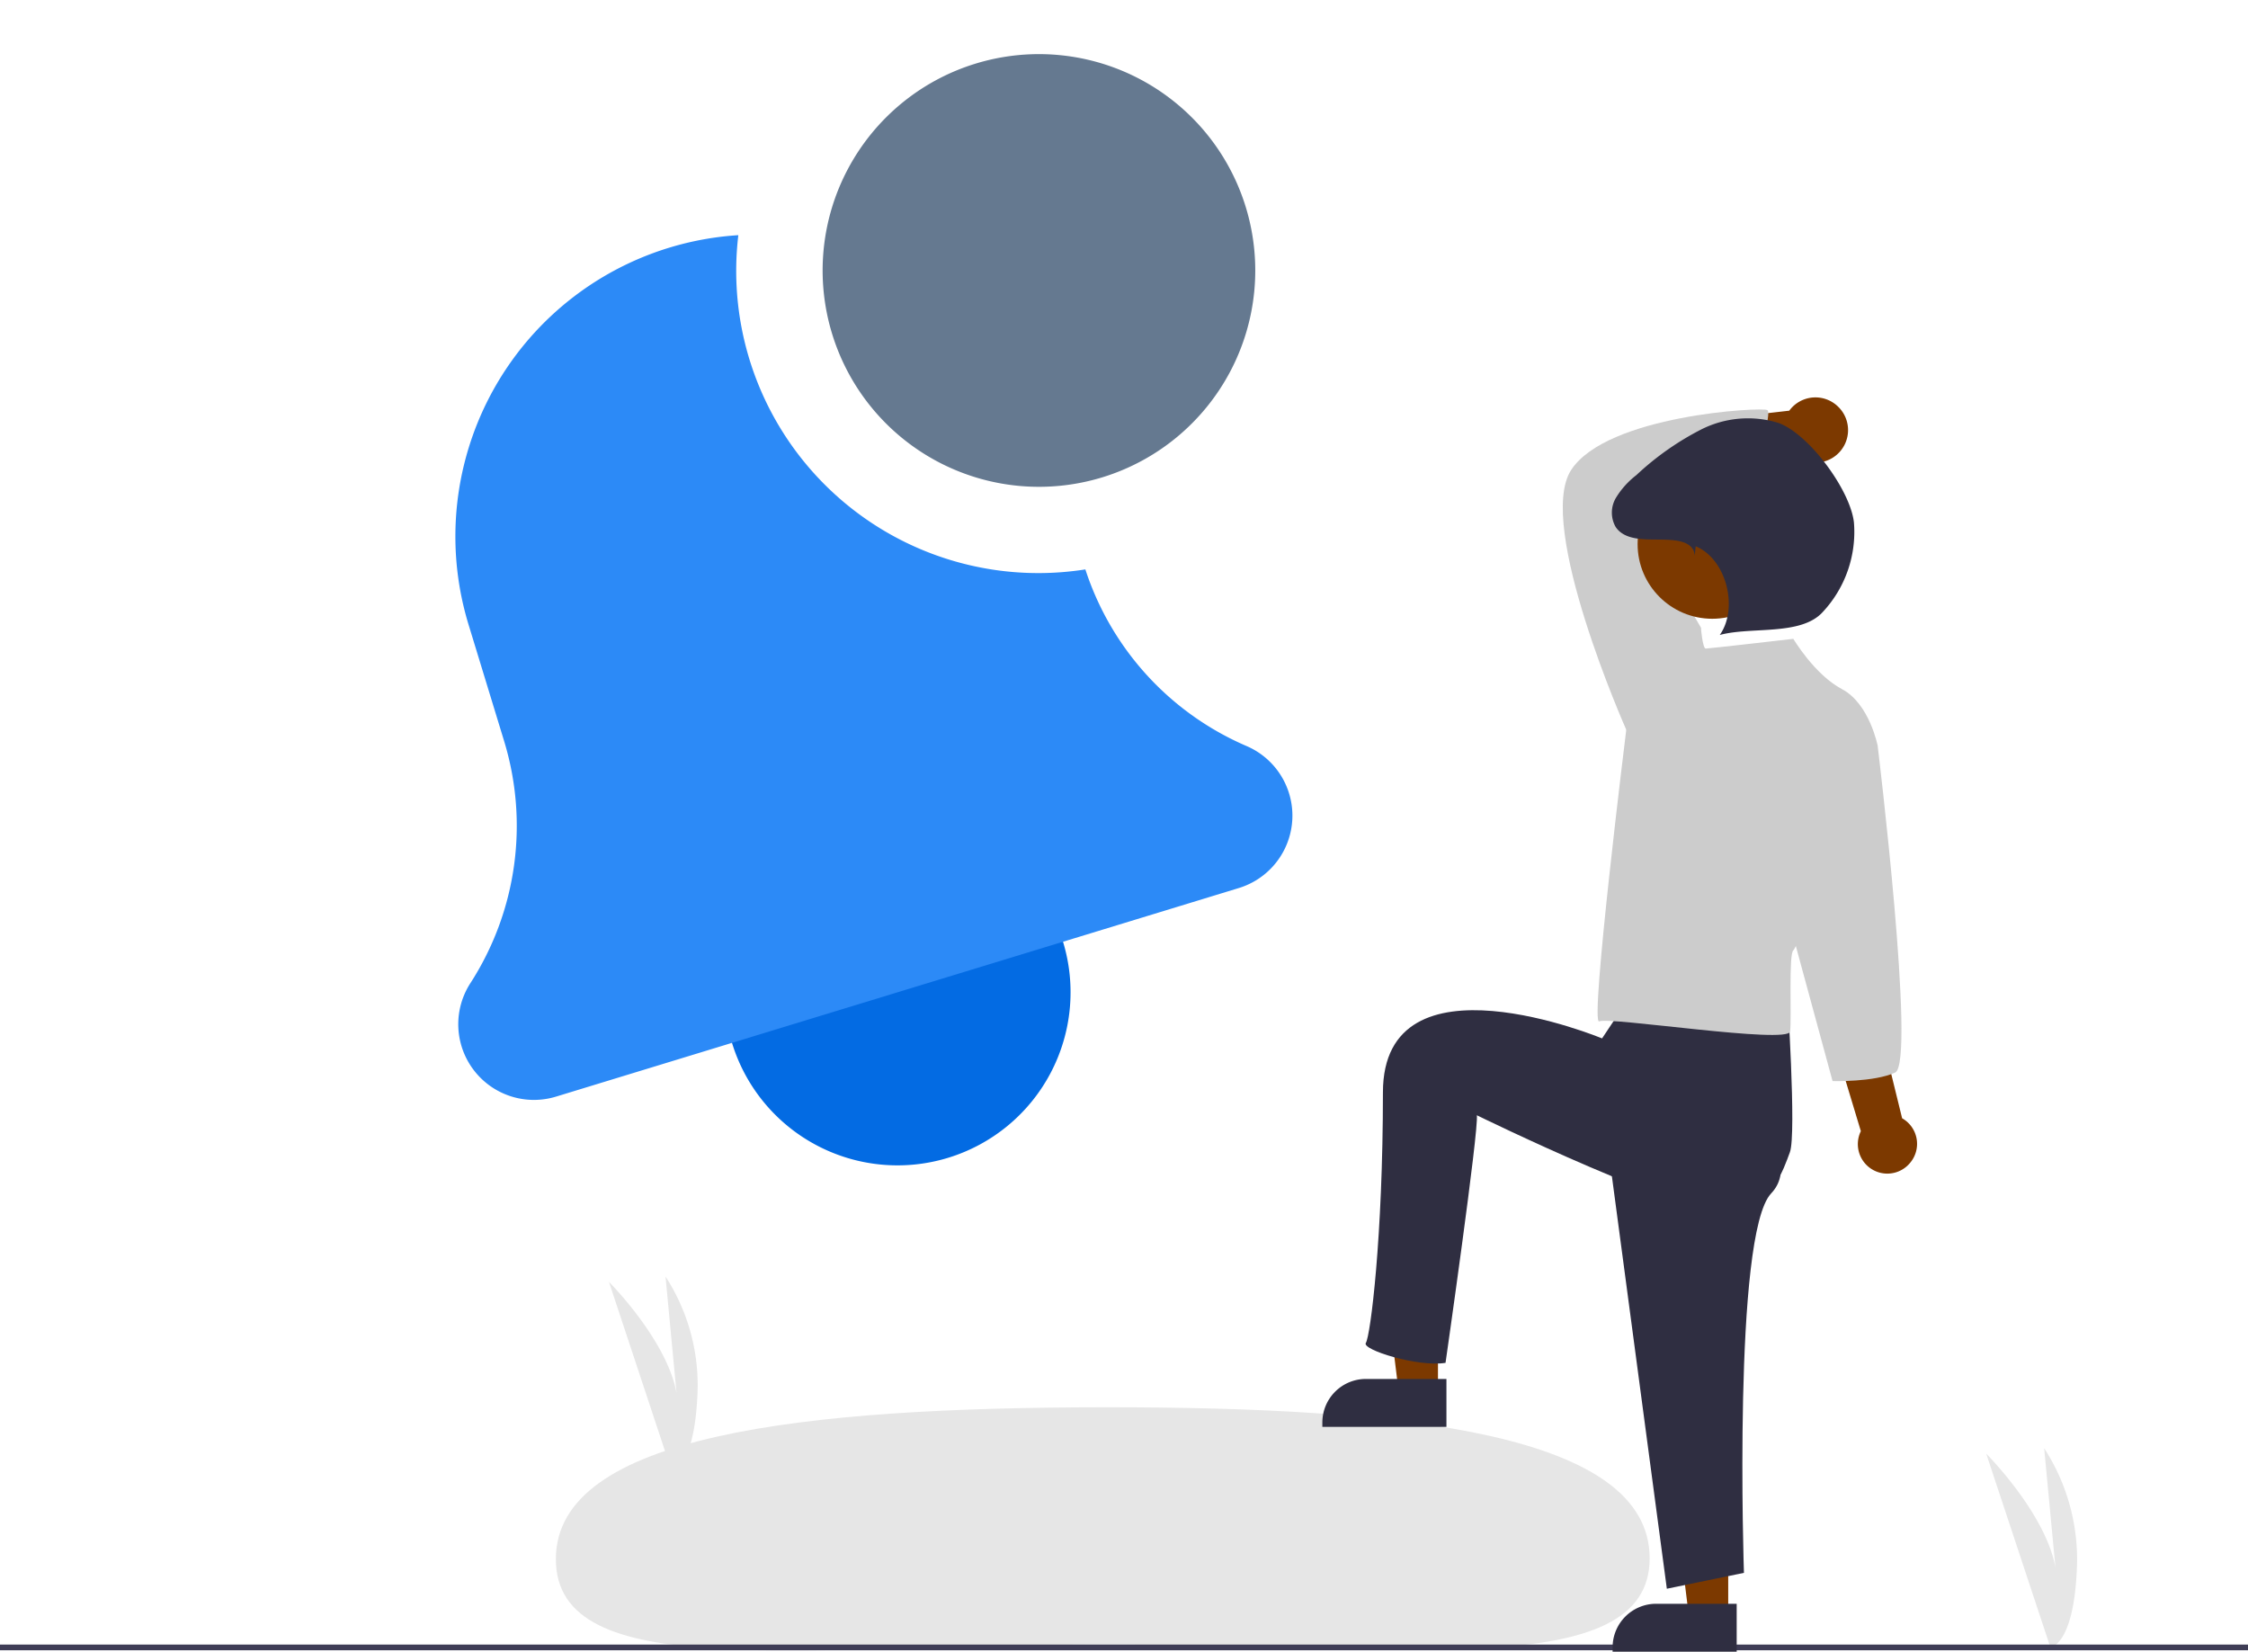<svg xmlns="http://www.w3.org/2000/svg" width="282.112" height="207.262" viewBox="0 0 282.112 207.262">
  <g id="undraw_notify_re_65on" transform="translate(0 24.32)">
    <path id="Path_24649" data-name="Path 24649" d="M911.057,659.586,903,635.271s8.863,8.863,8.863,16.135l-1.591-16.816a25.664,25.664,0,0,1,4.09,15.453C913.908,659.359,911.057,659.586,911.057,659.586Z" transform="translate(-653.741 -477.185)" fill="#e6e6e6"/>
    <path id="Path_24650" data-name="Path 24650" d="M426.864,598.668,419,574.937s8.65,8.65,8.65,15.747L426.1,574.272a25.047,25.047,0,0,1,3.992,15.081C429.646,598.446,426.864,598.668,426.864,598.668Z" transform="translate(-342.58 -438.407)" fill="#e6e6e6"/>
    <path id="Path_24651" data-name="Path 24651" d="M537.608,639.144c.013,15.611-30.948,10.809-68.853,10.842s-68.4,4.888-68.412-10.723S431.28,620.23,469.185,620.2,537.594,623.534,537.608,639.144Z" transform="translate(-330.585 -467.933)" fill="#e6e6e6"/>
    <rect id="Rectangle_18349" data-name="Rectangle 18349" width="282.112" height="0.714" transform="translate(0 182.044)" fill="#3f3d56"/>
    <path id="Path_24652" data-name="Path 24652" d="M492.169,385.911h-4.956L484.855,366.8h7.314Z" transform="translate(-311.711 -235.782)" fill="#7c3900"/>
    <path id="Path_24653" data-name="Path 24653" d="M470.164,416.357h10.108v6.017H464.7v-.55a5.467,5.467,0,0,1,5.467-5.467Z" transform="translate(-298.752 -267.644)" fill="#2f2e41"/>
    <path id="Path_24654" data-name="Path 24654" d="M594.169,464.911h-4.956L586.855,445.8h7.314Z" transform="translate(-377.287 -286.57)" fill="#7c3900"/>
    <path id="Path_24655" data-name="Path 24655" d="M572.164,495.357h10.108v6.017H566.7v-.55A5.467,5.467,0,0,1,572.164,495.357Z" transform="translate(-364.327 -318.433)" fill="#2f2e41"/>
    <path id="Path_24656" data-name="Path 24656" d="M840.514,439.8a3.684,3.684,0,0,0-1.034-5.553l-11.51-46.885-7.359,3.166,13.69,45.334a3.7,3.7,0,0,0,6.213,3.938Z" transform="translate(-600.774 -318.243)" fill="#7c3900"/>
    <path id="Path_24657" data-name="Path 24657" d="M807.94,266.6a4.065,4.065,0,0,0-6.219.412l-17.814,2.045,2.71,6.871,16.2-3.032a4.087,4.087,0,0,0,5.122-6.3Z" transform="translate(-577.177 -239.8)" fill="#7c3900"/>
    <path id="Path_24658" data-name="Path 24658" d="M769,510.946l7.773,58.342,9.675-1.992s-1.423-42.489,3.415-47.611-6.222-14.1-6.222-14.1Z" transform="translate(-567.593 -394.252)" fill="#2f2e41"/>
    <path id="Path_24659" data-name="Path 24659" d="M718.153,464.923l-3.571,5.357s-27.5-11.427-27.5,6.785-1.574,30.572-2.143,31.425,6.584,3.069,10,2.5c0,0,4.213-29.361,3.928-31.068,0,0,26.973,13.225,32.1,12.086s6.332-5.168,7.186-7.444-.357-20.355-.357-20.355L720.721,459Z" transform="translate(-513.532 -364.299)" fill="#2f2e41"/>
    <path id="Path_24660" data-name="Path 24660" d="M763.179,310.992l-1.018-1.221s-11.4-25.65-6.922-32.572,24.022-7.939,24.632-7.532-1.459,5.693-.034,8.136c0,0-15.139,3.282-16.157,3.689s7.844,15.453,7.844,15.453l-1.018,9.161Z" transform="translate(-558.077 -242.528)" fill="#ccc"/>
    <path id="Path_24661" data-name="Path 24661" d="M790.99,347.619S780.4,348.841,780,348.841s-.611-2.646-.611-2.646l-9.364,12.825s-4.614,37.207-3.392,36.6,23.749,2.9,23.953,1.268-.2-9.771.407-10.179,10.586-25.65,10.586-25.65-1.018-5.293-4.479-7.125S790.99,347.619,790.99,347.619Z" transform="translate(-565.937 -291.777)" fill="#ccc"/>
    <path id="Path_24662" data-name="Path 24662" d="M842.178,378.118l3.257,3.461s4.839,39.767,2.193,40.988-7.856,1.071-7.856,1.071l-5.126-18.853Z" transform="translate(-609.796 -312.301)" fill="#ccc"/>
    <circle id="Ellipse_311" data-name="Ellipse 311" cx="9.37" cy="9.37" r="9.37" transform="translate(205.51 34.584)" fill="#7c3900"/>
    <path id="Path_24663" data-name="Path 24663" d="M781.846,289.9c-.127-1.944-2.579-2.011-4.528-2.029s-4.278.051-5.38-1.555a3.631,3.631,0,0,1,.013-3.674,10.438,10.438,0,0,1,2.566-2.856,35.565,35.565,0,0,1,8.125-5.723,13.03,13.03,0,0,1,9.688-.837c3.846,1.372,9.045,8.437,9.494,12.5a14.72,14.72,0,0,1-3.907,11.229c-2.734,3.033-8.993,1.809-12.931,2.888,2.394-3.389.816-9.546-3.02-11.129Z" transform="translate(-569.165 -244.485)" fill="#2f2e41"/>
    <g id="svgexport-6_9_" data-name="svgexport-6 (9)" transform="matrix(0.956, -0.292, 0.292, 0.956, 28.986, 12.205)">
      <path id="Path_23000" data-name="Path 23000" d="M171.453,363.059a21.726,21.726,0,1,1-21.727-21.727A21.726,21.726,0,0,1,171.453,363.059Zm0,0" transform="translate(-95.411 -254.428)" fill="#036be3"/>
      <path id="Path_23001" data-name="Path 23001" d="M92.379,96.554A37.932,37.932,0,0,1,62.968,43.7,37.892,37.892,0,0,0,16.295,80.688V95.831a36.419,36.419,0,0,1-12.971,27.88A9.5,9.5,0,0,0,9.5,140.436h89.62a9.506,9.506,0,0,0,6.127-16.773A36.368,36.368,0,0,1,92.379,96.554Zm0,0" transform="translate(0 -31.805)" fill="#2c8af7"/>
      <path id="Path_23002" data-name="Path 23002" d="M331.648,27.158A27.158,27.158,0,1,1,304.49,0,27.157,27.157,0,0,1,331.648,27.158Zm0,0" transform="translate(-206.722)" fill="#657990"/>
    </g>
  </g>
</svg>
